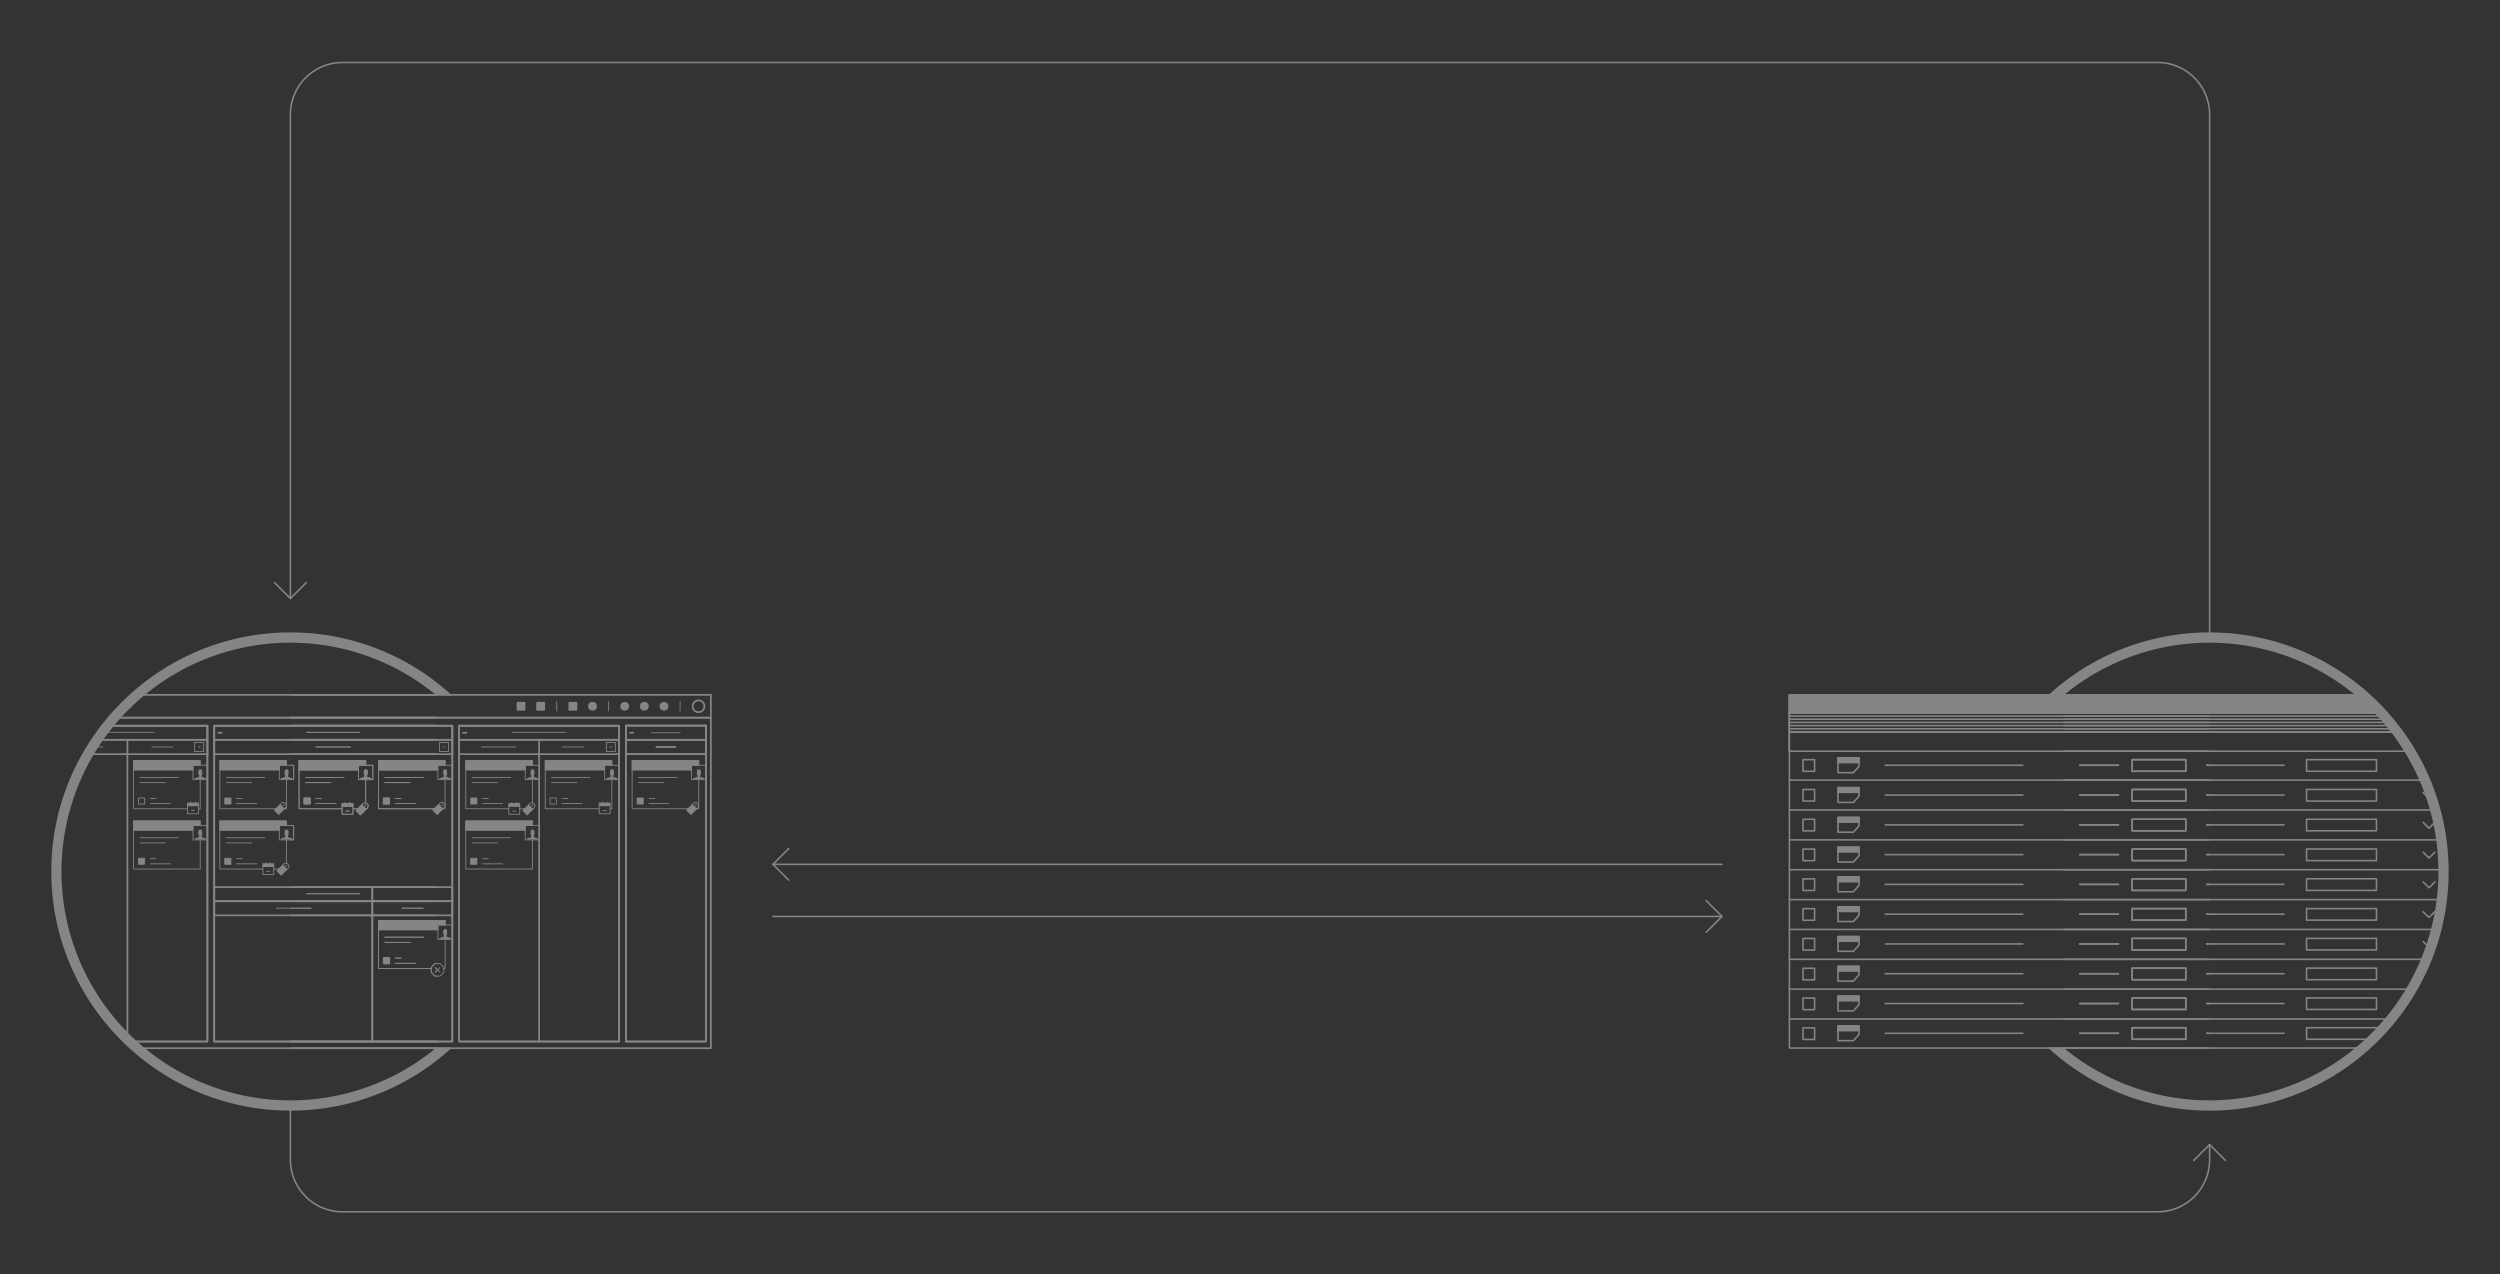 <svg id="Artwork" xmlns="http://www.w3.org/2000/svg" xmlns:xlink="http://www.w3.org/1999/xlink" viewBox="0 0 1440 734"><rect x="0" y="0" width="1440" height="734" fill="#333333" stroke="none"/><defs><style>.cls-1,.cls-11,.cls-4,.cls-6{fill:none;}.cls-2{opacity:0.4;}.cls-3{clip-path:url(#clip-path);}.cls-10,.cls-11,.cls-4,.cls-5,.cls-6,.cls-8{stroke:#fff;stroke-linecap:round;stroke-linejoin:round;}.cls-10,.cls-5,.cls-7,.cls-8{fill:#fff;}.cls-6,.cls-8{stroke-width:0.5px;}.cls-9{clip-path:url(#clip-path-2);}.cls-10,.cls-11{stroke-width:0.92px;}.cls-12{clip-path:url(#clip-path-3);}.cls-13{clip-path:url(#clip-path-4);}</style><clipPath id="clip-path"><path class="cls-1" d="M251.79,603.75a132.27,132.27,0,1,1-.38-203.81"/></clipPath><clipPath id="clip-path-2"><rect class="cls-1" x="167.27" y="383" width="261.11" height="241"/></clipPath><clipPath id="clip-path-3"><path class="cls-1" d="M1188.21,603.75a132.27,132.27,0,1,0,.38-203.81"/></clipPath><clipPath id="clip-path-4"><rect class="cls-1" x="1011.62" y="383" width="261.11" height="241" transform="translate(2284.34 1007) rotate(-180)"/></clipPath></defs><title>LKArtboard 6.1</title><g class="cls-2"><g class="cls-3"><rect class="cls-4" x="12.45" y="413.37" width="397" height="190.38"/><rect class="cls-4" x="12.45" y="400.26" width="397" height="13.11"/><rect class="cls-5" x="309.39" y="404.77" width="4.07" height="4.07"/><circle class="cls-5" cx="341.29" cy="406.81" r="2.04"/><circle class="cls-4" cx="402.35" cy="406.81" r="3.4"/><circle class="cls-5" cx="382.45" cy="406.81" r="2.04"/><circle class="cls-5" cx="371.14" cy="406.81" r="2.04"/><circle class="cls-5" cx="359.83" cy="406.81" r="2.04"/><line class="cls-6" x1="391.72" y1="404.1" x2="391.72" y2="409.53"/><rect class="cls-5" x="327.94" y="404.77" width="4.07" height="4.07"/><line class="cls-6" x1="350.56" y1="404.1" x2="350.56" y2="409.53"/><rect class="cls-5" x="298.08" y="404.77" width="4.07" height="4.07"/><line class="cls-6" x1="320.7" y1="404.1" x2="320.7" y2="409.53"/><polygon class="cls-7" points="19.98 409.94 19.97 409.35 19.97 409.35 19.98 406.79 19.98 404.29 19.98 403.7 18.17 404.74 18.17 408.9 19.98 409.94 19.98 409.93 19.98 409.94"/><polygon class="cls-7" points="25.37 408.9 25.37 406.82 24.87 407.11 22.68 408.38 20.48 409.64 19.98 409.93 19.98 409.94 21.77 410.98 25.37 408.9"/><polygon class="cls-7" points="20.48 403.99 22.68 405.26 24.87 406.53 25.37 406.81 25.37 404.74 21.77 402.67 19.98 403.7 20.48 403.99"/><line class="cls-4" x1="29.03" y1="406.82" x2="51.72" y2="406.82"/><rect class="cls-4" x="15.25" y="418.08" width="8.14" height="181.84"/><line class="cls-4" x1="18.2" y1="422.06" x2="20.44" y2="422.06"/><line class="cls-4" x1="19.32" y1="423.18" x2="19.32" y2="420.93"/><rect class="cls-4" x="123.39" y="418.08" width="137.14" height="181.84"/><rect class="cls-4" x="123.39" y="510.98" width="137.14" height="8.14"/><line class="cls-6" x1="176.64" y1="514.81" x2="207.27" y2="514.81"/><rect class="cls-4" x="123.39" y="426.12" width="137.14" height="8.27"/><rect class="cls-4" x="123.39" y="518.95" width="137.14" height="8.27"/><line class="cls-6" x1="181.97" y1="430.26" x2="201.94" y2="430.26"/><rect class="cls-6" x="253.17" y="427.64" width="5.23" height="5.23"/><line class="cls-6" x1="255.23" y1="430.26" x2="256.33" y2="430.26"/><rect class="cls-4" x="123.39" y="418.08" width="137.14" height="181.84"/><rect class="cls-4" x="264.46" y="418.08" width="92.13" height="181.84"/><rect class="cls-4" x="264.46" y="426.12" width="92.13" height="8.27"/><line class="cls-6" x1="277.26" y1="430.26" x2="297.23" y2="430.26"/><line class="cls-6" x1="159.18" y1="523.09" x2="179.15" y2="523.09"/><line class="cls-6" x1="335.99" y1="430.26" x2="323.82" y2="430.26"/><line class="cls-6" x1="243.77" y1="523.09" x2="231.6" y2="523.09"/><rect class="cls-6" x="349.23" y="427.64" width="5.23" height="5.23"/><line class="cls-6" x1="351.3" y1="430.26" x2="352.4" y2="430.26"/><rect class="cls-4" x="264.46" y="418.08" width="92.13" height="181.84"/><rect class="cls-4" x="27.32" y="418.08" width="92.13" height="181.84"/><rect class="cls-4" x="27.32" y="426.12" width="92.13" height="8.27"/><line class="cls-4" x1="73.39" y1="426.12" x2="73.39" y2="599.92"/><line class="cls-4" x1="310.52" y1="426.19" x2="310.52" y2="599.92"/><line class="cls-6" x1="39.4" y1="430.26" x2="59.37" y2="430.26"/><line class="cls-6" x1="99.58" y1="430.26" x2="87.41" y2="430.26"/><rect class="cls-6" x="112.1" y="427.64" width="5.23" height="5.23"/><line class="cls-6" x1="114.17" y1="430.26" x2="115.26" y2="430.26"/><rect class="cls-4" x="27.32" y="418.08" width="92.13" height="181.84"/><line class="cls-4" x1="214.46" y1="511.59" x2="214.46" y2="599.92"/><rect class="cls-4" x="360.52" y="426.12" width="46.13" height="8.27"/><line class="cls-4" x1="378.05" y1="430.26" x2="389.04" y2="430.26"/><rect class="cls-4" x="360.52" y="417.99" width="46.13" height="181.93"/><rect class="cls-4" x="360.52" y="426.12" width="46.13" height="8.27"/><rect class="cls-4" x="360.52" y="417.92" width="46.13" height="8.27"/><line class="cls-6" x1="378.05" y1="430.26" x2="389.04" y2="430.26"/><line class="cls-6" x1="375.3" y1="422.06" x2="391.78" y2="422.06"/><rect class="cls-4" x="360.52" y="417.99" width="46.13" height="181.93"/><rect class="cls-4" x="27.32" y="417.99" width="92.13" height="8.14"/><rect class="cls-4" x="123.39" y="417.99" width="137.14" height="8.14"/><line class="cls-6" x1="176.64" y1="421.81" x2="207.27" y2="421.81"/><rect class="cls-4" x="264.46" y="417.99" width="92.13" height="8.14"/><polyline class="cls-6" points="165.02 449.07 165.02 465.84 163.74 465.84"/><polyline class="cls-6" points="158.85 465.84 126.65 465.84 126.65 438.17 165.02 438.17 165.02 440.77"/><polygon class="cls-8" points="160.88 440.77 160.88 443.55 126.65 443.55 126.65 438.17 165.02 438.17 165.02 440.77 160.88 440.77"/><line class="cls-6" x1="136.33" y1="459.88" x2="139.63" y2="459.88"/><line class="cls-6" x1="136.33" y1="462.85" x2="147.89" y2="462.85"/><line class="cls-6" x1="130.33" y1="447.82" x2="152.51" y2="447.82"/><line class="cls-6" x1="130.33" y1="450.79" x2="144.92" y2="450.79"/><rect class="cls-7" x="129.47" y="459.63" width="3.58" height="3.47" rx="0.25" ry="0.25"/><path class="cls-7" d="M132.8,459.88v3h-3.08v-3h3.08m0-.5h-3.08a.5.5,0,0,0-.5.5v3a.5.5,0,0,0,.5.5h3.08a.5.5,0,0,0,.5-.5v-3a.5.5,0,0,0-.5-.5Z"/><rect class="cls-6" x="160.88" y="440.77" width="8.29" height="8.29"/><path class="cls-8" d="M162,448.56c.51-.3,2.53-.76,2.57-1v-1a2.08,2.08,0,0,1-.3-.78.59.59,0,0,1-.06-.67v-.64c0-.66.28-1.11.86-1.11s.86.45.86,1.11v.64a.59.59,0,0,1-.06.67,2.09,2.09,0,0,1-.3.78v1c0,.21,2,.66,2.51.95Z"/><polygon class="cls-6" points="161.26 463.44 162.14 462.56 163.62 462.08 165.1 463.56 164.62 465.04 163.74 465.92 161.26 463.44"/><rect class="cls-8" x="158.62" y="464.53" width="4.55" height="3.51" transform="translate(-282.59 250.34) rotate(-45)"/><circle class="cls-6" cx="163.42" cy="463.76" r="0.21" transform="translate(-280.07 251.39) rotate(-45)"/><line class="cls-6" x1="206.18" y1="465.84" x2="203.32" y2="465.84"/><line class="cls-6" x1="210.63" y1="449.07" x2="210.63" y2="462.31"/><polyline class="cls-6" points="197.03 465.84 172.26 465.84 172.26 438.17 210.63 438.17 210.63 440.76"/><polygon class="cls-8" points="206.48 440.77 206.48 443.55 172.26 443.55 172.26 438.17 210.63 438.17 210.63 440.77 206.48 440.77"/><line class="cls-6" x1="181.94" y1="459.88" x2="185.24" y2="459.88"/><line class="cls-6" x1="181.94" y1="462.85" x2="193.49" y2="462.85"/><line class="cls-6" x1="175.93" y1="447.82" x2="198.12" y2="447.82"/><line class="cls-6" x1="175.93" y1="450.79" x2="190.52" y2="450.79"/><rect class="cls-7" x="175.08" y="459.63" width="3.58" height="3.47" rx="0.25" ry="0.25"/><path class="cls-7" d="M178.41,459.88v3h-3.08v-3h3.08m0-.5h-3.08a.5.5,0,0,0-.5.5v3a.5.5,0,0,0,.5.5h3.08a.5.5,0,0,0,.5-.5v-3a.5.5,0,0,0-.5-.5Z"/><rect class="cls-6" x="206.48" y="440.77" width="8.29" height="8.29"/><path class="cls-8" d="M207.63,448.56c.51-.3,2.53-.76,2.57-1v-1a2.08,2.08,0,0,1-.3-.78.59.59,0,0,1-.06-.67v-.64c0-.66.28-1.11.86-1.11s.86.45.86,1.11v.64a.59.59,0,0,1-.06.67,2.09,2.09,0,0,1-.3.78v1c0,.21,2,.66,2.51.95Z"/><rect class="cls-6" x="197.03" y="464.33" width="6.29" height="4.68"/><line class="cls-6" x1="199.31" y1="467.17" x2="201.04" y2="467.17"/><rect class="cls-8" x="197.03" y="462.8" width="6.29" height="1.54"/><line class="cls-6" x1="198.85" y1="462.22" x2="198.85" y2="463.38"/><line class="cls-6" x1="201.5" y1="462.22" x2="201.5" y2="463.38"/><polygon class="cls-6" points="208.35 463.68 209.22 462.8 210.71 462.32 212.19 463.8 211.71 465.28 210.83 466.16 208.35 463.68"/><rect class="cls-8" x="205.71" y="464.77" width="4.55" height="3.51" transform="translate(-268.96 283.71) rotate(-45)"/><circle class="cls-6" cx="210.5" cy="464" r="0.21" transform="translate(-266.44 284.75) rotate(-45)"/><polyline class="cls-6" points="108.02 465.84 76.94 465.84 76.94 438.17 115.31 438.17 115.31 440.76"/><polyline class="cls-6" points="115.31 449.07 115.31 465.84 114.31 465.84"/><polygon class="cls-8" points="111.16 440.77 111.16 443.55 76.94 443.55 76.94 438.17 115.31 438.17 115.31 440.77 111.16 440.77"/><line class="cls-6" x1="86.62" y1="459.88" x2="89.92" y2="459.88"/><line class="cls-6" x1="86.62" y1="462.85" x2="98.18" y2="462.85"/><line class="cls-6" x1="80.62" y1="447.82" x2="102.8" y2="447.82"/><line class="cls-6" x1="80.62" y1="450.79" x2="95.2" y2="450.79"/><path class="cls-7" d="M83.09,459.88v3H80v-3h3.08m0-.5H80a.5.5,0,0,0-.5.5v3a.5.5,0,0,0,.5.5h3.08a.5.5,0,0,0,.5-.5v-3a.5.5,0,0,0-.5-.5Z"/><rect class="cls-6" x="111.16" y="440.77" width="8.29" height="8.29"/><path class="cls-8" d="M112.31,448.56c.51-.3,2.53-.76,2.57-1v-1a2.08,2.08,0,0,1-.3-.78.59.59,0,0,1-.06-.67v-.64c0-.66.28-1.11.86-1.11s.86.45.86,1.11v.64a.59.59,0,0,1-.06.67,2.09,2.09,0,0,1-.3.78v1c0,.21,2,.66,2.51.95Z"/><rect class="cls-6" x="108.02" y="464.06" width="6.29" height="4.68"/><line class="cls-6" x1="110.3" y1="466.89" x2="112.03" y2="466.89"/><rect class="cls-8" x="108.02" y="462.53" width="6.29" height="1.54"/><line class="cls-6" x1="109.84" y1="461.94" x2="109.84" y2="463.11"/><line class="cls-6" x1="112.49" y1="461.94" x2="112.49" y2="463.11"/><polyline class="cls-6" points="115.31 483.79 115.31 500.56 76.94 500.56 76.94 472.89 115.31 472.89 115.31 475.5"/><polygon class="cls-8" points="111.16 475.49 111.16 478.27 76.94 478.27 76.94 472.89 115.31 472.89 115.31 475.49 111.16 475.49"/><line class="cls-6" x1="86.62" y1="494.6" x2="89.92" y2="494.6"/><line class="cls-6" x1="86.62" y1="497.57" x2="98.18" y2="497.57"/><line class="cls-6" x1="80.62" y1="482.54" x2="102.8" y2="482.54"/><line class="cls-6" x1="80.62" y1="485.51" x2="95.2" y2="485.51"/><rect class="cls-7" x="79.76" y="494.35" width="3.58" height="3.47" rx="0.25" ry="0.25"/><path class="cls-7" d="M83.09,494.6v3H80v-3h3.08m0-.5H80a.5.5,0,0,0-.5.5v3a.5.5,0,0,0,.5.5h3.08a.5.5,0,0,0,.5-.5v-3a.5.5,0,0,0-.5-.5Z"/><rect class="cls-6" x="111.16" y="475.49" width="8.29" height="8.29"/><path class="cls-8" d="M112.31,483.28c.51-.3,2.53-.76,2.57-1v-1a2.08,2.08,0,0,1-.3-.78.59.59,0,0,1-.06-.67v-.64c0-.66.28-1.11.86-1.11s.86.45.86,1.11v.64a.59.59,0,0,1-.06.67,2.09,2.09,0,0,1-.3.78v1c0,.21,2,.66,2.51.95Z"/><line class="cls-4" x1="29.66" y1="422.06" x2="31.53" y2="422.06"/><line class="cls-4" x1="125.73" y1="422.06" x2="127.6" y2="422.06"/><line class="cls-4" x1="266.8" y1="422.06" x2="268.66" y2="422.06"/><line class="cls-4" x1="362.86" y1="422.06" x2="364.73" y2="422.06"/><line class="cls-6" x1="295.2" y1="421.81" x2="325.84" y2="421.81"/><line class="cls-6" x1="58.07" y1="421.81" x2="88.71" y2="421.81"/><polyline class="cls-6" points="248.42 557.85 218.01 557.85 218.01 530.17 256.38 530.17 256.38 532.79"/><polyline class="cls-6" points="256.38 541.06 256.38 557.85 255.6 557.85"/><polygon class="cls-8" points="252.23 532.78 252.23 535.56 218.01 535.56 218.01 530.17 256.38 530.17 256.38 532.79 252.23 532.78"/><line class="cls-6" x1="227.69" y1="551.88" x2="230.99" y2="551.88"/><line class="cls-6" x1="227.69" y1="554.85" x2="239.24" y2="554.85"/><line class="cls-6" x1="221.68" y1="539.82" x2="243.87" y2="539.82"/><line class="cls-6" x1="221.68" y1="542.8" x2="236.27" y2="542.8"/><rect class="cls-7" x="220.83" y="551.63" width="3.58" height="3.47" rx="0.25" ry="0.25"/><path class="cls-7" d="M224.16,551.88v3h-3.08v-3h3.08m0-.5h-3.08a.5.5,0,0,0-.5.5v3a.5.5,0,0,0,.5.5h3.08a.5.5,0,0,0,.5-.5v-3a.5.5,0,0,0-.5-.5Z"/><polyline class="cls-6" points="255.6 557.85 255.6 557.14 253.5 555.04 250.52 555.04 248.42 557.14 248.42 560.12 250.52 562.22 253.5 562.22 255.6 560.12 255.6 557.85"/><rect class="cls-6" x="252.23" y="532.78" width="8.29" height="8.29"/><path class="cls-8" d="M253.38,540.57c.51-.3,2.53-.76,2.57-1v-1a2.08,2.08,0,0,1-.3-.78.59.59,0,0,1-.06-.67v-.64c0-.66.28-1.11.86-1.11s.86.45.86,1.11v.64a.59.59,0,0,1-.06.67,2.09,2.09,0,0,1-.3.78v1c0,.21,2,.66,2.51.95Z"/><line class="cls-6" x1="250.7" y1="557.32" x2="253.32" y2="559.93"/><line class="cls-6" x1="250.7" y1="559.93" x2="253.32" y2="557.32"/><polyline class="cls-6" points="306.67 483.79 306.67 500.56 268.3 500.56 268.3 472.89 306.67 472.89 306.67 475.5"/><polygon class="cls-8" points="302.52 475.49 302.52 478.27 268.3 478.27 268.3 472.89 306.67 472.89 306.67 475.49 302.52 475.49"/><line class="cls-6" x1="277.98" y1="494.6" x2="281.28" y2="494.6"/><line class="cls-6" x1="277.98" y1="497.57" x2="289.53" y2="497.57"/><line class="cls-6" x1="271.97" y1="482.54" x2="294.16" y2="482.54"/><line class="cls-6" x1="271.97" y1="485.51" x2="286.56" y2="485.51"/><rect class="cls-7" x="271.12" y="494.35" width="3.58" height="3.47" rx="0.25" ry="0.25"/><path class="cls-7" d="M274.45,494.6v3h-3.08v-3h3.08m0-.5h-3.08a.5.5,0,0,0-.5.5v3a.5.5,0,0,0,.5.5h3.08a.5.5,0,0,0,.5-.5v-3a.5.5,0,0,0-.5-.5Z"/><rect class="cls-6" x="302.52" y="475.49" width="8.29" height="8.29"/><path class="cls-8" d="M303.67,483.28c.51-.3,2.53-.76,2.57-1v-1a2.08,2.08,0,0,1-.3-.78.59.59,0,0,1-.06-.67v-.64c0-.66.28-1.11.86-1.11s.86.45.86,1.11v.64a.59.59,0,0,1-.06.67,2.09,2.09,0,0,1-.3.78v1c0,.21,2,.66,2.51.95Z"/><polyline class="cls-6" points="345.13 465.84 314.05 465.84 314.05 438.17 352.42 438.17 352.42 440.76"/><polyline class="cls-6" points="352.42 449.07 352.42 465.84 351.42 465.84"/><polygon class="cls-8" points="348.27 440.77 348.27 443.55 314.05 443.55 314.05 438.17 352.42 438.17 352.42 440.77 348.27 440.77"/><line class="cls-6" x1="323.73" y1="459.88" x2="327.03" y2="459.88"/><line class="cls-6" x1="323.73" y1="462.85" x2="335.28" y2="462.85"/><line class="cls-6" x1="317.73" y1="447.82" x2="339.91" y2="447.82"/><line class="cls-6" x1="317.73" y1="450.79" x2="332.31" y2="450.79"/><path class="cls-7" d="M320.2,459.88v3h-3.08v-3h3.08m0-.5h-3.08a.5.5,0,0,0-.5.5v3a.5.5,0,0,0,.5.5h3.08a.5.5,0,0,0,.5-.5v-3a.5.5,0,0,0-.5-.5Z"/><rect class="cls-6" x="348.27" y="440.77" width="8.29" height="8.29"/><path class="cls-8" d="M349.42,448.56c.51-.3,2.53-.76,2.57-1v-1a2.08,2.08,0,0,1-.3-.78.59.59,0,0,1-.06-.67v-.64c0-.66.28-1.11.86-1.11s.86.45.86,1.11v.64a.59.59,0,0,1-.06.67,2.09,2.09,0,0,1-.3.78v1c0,.21,2,.66,2.51.95Z"/><rect class="cls-6" x="345.13" y="464.06" width="6.29" height="4.68"/><line class="cls-6" x1="347.41" y1="466.89" x2="349.14" y2="466.89"/><rect class="cls-8" x="345.13" y="462.53" width="6.29" height="1.54"/><line class="cls-6" x1="346.94" y1="461.94" x2="346.94" y2="463.11"/><line class="cls-6" x1="349.6" y1="461.94" x2="349.6" y2="463.11"/><polyline class="cls-6" points="256.35 449.07 256.35 465.84 255.07 465.84"/><polyline class="cls-6" points="250.19 465.84 217.99 465.84 217.99 438.17 256.35 438.17 256.35 440.77"/><polygon class="cls-8" points="252.21 440.77 252.21 443.55 217.99 443.55 217.99 438.17 256.36 438.17 256.36 440.77 252.21 440.77"/><line class="cls-6" x1="227.67" y1="459.88" x2="230.96" y2="459.88"/><line class="cls-6" x1="227.67" y1="462.85" x2="239.22" y2="462.85"/><line class="cls-6" x1="221.66" y1="447.82" x2="243.84" y2="447.82"/><line class="cls-6" x1="221.66" y1="450.79" x2="236.25" y2="450.79"/><rect class="cls-7" x="220.8" y="459.63" width="3.58" height="3.47" rx="0.25" ry="0.25"/><path class="cls-7" d="M224.13,459.88v3h-3.08v-3h3.08m0-.5h-3.08a.5.5,0,0,0-.5.5v3a.5.5,0,0,0,.5.5h3.08a.5.5,0,0,0,.5-.5v-3a.5.5,0,0,0-.5-.5Z"/><rect class="cls-6" x="252.21" y="440.77" width="8.29" height="8.29"/><path class="cls-8" d="M253.36,448.56c.51-.3,2.53-.76,2.57-1v-1a2.08,2.08,0,0,1-.3-.78.59.59,0,0,1-.06-.67v-.64c0-.66.28-1.11.86-1.11s.86.45.86,1.11v.64a.59.59,0,0,1-.06.67,2.09,2.09,0,0,1-.3.78v1c0,.21,2,.66,2.51.95Z"/><polygon class="cls-6" points="252.59 463.44 253.47 462.56 254.95 462.08 256.43 463.56 255.95 465.04 255.07 465.92 252.59 463.44"/><rect class="cls-8" x="249.95" y="464.53" width="4.55" height="3.51" transform="translate(-255.84 314.92) rotate(-45)"/><circle class="cls-6" cx="254.75" cy="463.76" r="0.21" transform="translate(-253.32 315.97) rotate(-45)"/><polyline class="cls-6" points="402.48 449.07 402.48 465.84 401.2 465.84"/><polyline class="cls-6" points="396.31 465.84 364.11 465.84 364.11 438.17 402.48 438.17 402.48 440.77"/><polygon class="cls-8" points="398.33 440.77 398.33 443.55 364.11 443.55 364.11 438.17 402.48 438.17 402.48 440.77 398.33 440.77"/><line class="cls-6" x1="373.79" y1="459.88" x2="377.09" y2="459.88"/><line class="cls-6" x1="373.79" y1="462.85" x2="385.34" y2="462.85"/><line class="cls-6" x1="367.78" y1="447.82" x2="389.97" y2="447.82"/><line class="cls-6" x1="367.78" y1="450.79" x2="382.37" y2="450.79"/><rect class="cls-7" x="366.93" y="459.63" width="3.58" height="3.47" rx="0.25" ry="0.25"/><path class="cls-7" d="M370.26,459.88v3h-3.08v-3h3.08m0-.5h-3.08a.5.5,0,0,0-.5.5v3a.5.5,0,0,0,.5.5h3.08a.5.5,0,0,0,.5-.5v-3a.5.5,0,0,0-.5-.5Z"/><rect class="cls-6" x="398.33" y="440.77" width="8.29" height="8.29"/><path class="cls-8" d="M399.48,448.56c.51-.3,2.53-.76,2.57-1v-1a2.08,2.08,0,0,1-.3-.78.59.59,0,0,1-.06-.67v-.64c0-.66.28-1.11.86-1.11s.86.45.86,1.11v.64a.59.59,0,0,1-.06.67,2.09,2.09,0,0,1-.3.78v1c0,.21,2,.66,2.51.95Z"/><polygon class="cls-6" points="398.72 463.44 399.59 462.56 401.08 462.08 402.56 463.56 402.07 465.04 401.2 465.92 398.72 463.44"/><rect class="cls-8" x="396.08" y="464.53" width="4.55" height="3.51" transform="translate(-213.04 418.25) rotate(-45)"/><circle class="cls-6" cx="400.87" cy="463.76" r="0.21" transform="translate(-210.52 419.29) rotate(-45)"/><line class="cls-6" x1="160.55" y1="500.56" x2="157.69" y2="500.56"/><line class="cls-6" x1="165" y1="483.79" x2="165" y2="497.03"/><polyline class="cls-6" points="151.4 500.56 126.63 500.56 126.63 472.89 165 472.89 165 475.49"/><polygon class="cls-8" points="160.85 475.49 160.85 478.27 126.63 478.27 126.63 472.89 165 472.89 165 475.49 160.85 475.49"/><line class="cls-6" x1="136.31" y1="494.6" x2="139.61" y2="494.6"/><line class="cls-6" x1="136.31" y1="497.57" x2="147.86" y2="497.57"/><line class="cls-6" x1="130.3" y1="482.54" x2="152.49" y2="482.54"/><line class="cls-6" x1="130.3" y1="485.51" x2="144.89" y2="485.51"/><rect class="cls-7" x="129.45" y="494.35" width="3.58" height="3.47" rx="0.25" ry="0.25"/><path class="cls-7" d="M132.78,494.6v3H129.7v-3h3.08m0-.5H129.7a.5.5,0,0,0-.5.5v3a.5.5,0,0,0,.5.5h3.08a.5.5,0,0,0,.5-.5v-3a.5.5,0,0,0-.5-.5Z"/><rect class="cls-6" x="160.85" y="475.49" width="8.29" height="8.29"/><path class="cls-8" d="M162,483.28c.51-.3,2.53-.76,2.57-1v-1a2.08,2.08,0,0,1-.3-.78.59.59,0,0,1-.06-.67v-.64c0-.66.28-1.11.86-1.11s.86.45.86,1.11v.64a.59.59,0,0,1-.06.67,2.09,2.09,0,0,1-.3.78v1c0,.21,2,.66,2.51.95Z"/><rect class="cls-6" x="151.4" y="499.06" width="6.29" height="4.68"/><line class="cls-6" x1="153.68" y1="501.89" x2="155.41" y2="501.89"/><rect class="cls-8" x="151.4" y="497.52" width="6.29" height="1.54"/><line class="cls-6" x1="153.22" y1="496.94" x2="153.22" y2="498.1"/><line class="cls-6" x1="155.88" y1="496.94" x2="155.88" y2="498.1"/><polygon class="cls-6" points="162.72 498.39 163.6 497.52 165.08 497.04 166.56 498.52 166.08 500 165.2 500.88 162.72 498.39"/><rect class="cls-8" x="160.08" y="499.49" width="4.55" height="3.51" transform="translate(-306.88 261.61) rotate(-45)"/><circle class="cls-6" cx="164.88" cy="498.72" r="0.21" transform="translate(-304.36 262.66) rotate(-45)"/><line class="cls-6" x1="302.22" y1="465.84" x2="299.36" y2="465.84"/><line class="cls-6" x1="306.67" y1="449.07" x2="306.67" y2="462.31"/><polyline class="cls-6" points="293.07 465.84 268.3 465.84 268.3 438.17 306.67 438.17 306.67 440.76"/><polygon class="cls-8" points="302.52 440.77 302.52 443.55 268.3 443.55 268.3 438.17 306.67 438.17 306.67 440.77 302.52 440.77"/><line class="cls-6" x1="277.98" y1="459.88" x2="281.28" y2="459.88"/><line class="cls-6" x1="277.98" y1="462.85" x2="289.53" y2="462.85"/><line class="cls-6" x1="271.97" y1="447.82" x2="294.16" y2="447.82"/><line class="cls-6" x1="271.97" y1="450.79" x2="286.56" y2="450.79"/><rect class="cls-7" x="271.12" y="459.63" width="3.58" height="3.47" rx="0.25" ry="0.25"/><path class="cls-7" d="M274.45,459.88v3h-3.08v-3h3.08m0-.5h-3.08a.5.5,0,0,0-.5.5v3a.5.5,0,0,0,.5.5h3.08a.5.5,0,0,0,.5-.5v-3a.5.5,0,0,0-.5-.5Z"/><rect class="cls-6" x="302.52" y="440.77" width="8.29" height="8.29"/><path class="cls-8" d="M303.67,448.56c.51-.3,2.53-.76,2.57-1v-1a2.08,2.08,0,0,1-.3-.78.59.59,0,0,1-.06-.67v-.64c0-.66.28-1.11.86-1.11s.86.45.86,1.11v.64a.59.59,0,0,1-.06.67,2.09,2.09,0,0,1-.3.78v1c0,.21,2,.66,2.51.95Z"/><rect class="cls-6" x="293.07" y="464.33" width="6.29" height="4.68"/><line class="cls-6" x1="295.35" y1="467.17" x2="297.08" y2="467.17"/><rect class="cls-8" x="293.07" y="462.8" width="6.29" height="1.54"/><line class="cls-6" x1="294.89" y1="462.22" x2="294.89" y2="463.38"/><line class="cls-6" x1="297.55" y1="462.22" x2="297.55" y2="463.38"/><polygon class="cls-6" points="304.39 463.68 305.27 462.8 306.75 462.32 308.23 463.8 307.75 465.28 306.87 466.16 304.39 463.68"/><rect class="cls-8" x="301.75" y="464.77" width="4.55" height="3.51" transform="translate(-240.84 351.62) rotate(-45)"/><circle class="cls-6" cx="306.55" cy="464" r="0.21" transform="translate(-238.31 352.66) rotate(-45)"/></g><g class="cls-9"><rect class="cls-4" x="12.45" y="413.37" width="397" height="190.38"/><rect class="cls-4" x="12.45" y="400.26" width="397" height="13.11"/><rect class="cls-5" x="309.39" y="404.77" width="4.07" height="4.07"/><circle class="cls-5" cx="341.29" cy="406.81" r="2.04"/><circle class="cls-4" cx="402.35" cy="406.81" r="3.4"/><circle class="cls-5" cx="382.45" cy="406.81" r="2.04"/><circle class="cls-5" cx="371.14" cy="406.81" r="2.04"/><circle class="cls-5" cx="359.83" cy="406.81" r="2.04"/><line class="cls-6" x1="391.72" y1="404.1" x2="391.72" y2="409.53"/><rect class="cls-5" x="327.94" y="404.77" width="4.07" height="4.07"/><line class="cls-6" x1="350.56" y1="404.1" x2="350.56" y2="409.53"/><rect class="cls-5" x="298.08" y="404.77" width="4.07" height="4.07"/><line class="cls-6" x1="320.7" y1="404.1" x2="320.7" y2="409.53"/><polygon class="cls-7" points="19.98 409.94 19.97 409.35 19.97 409.35 19.98 406.79 19.98 404.29 19.98 403.7 18.17 404.74 18.17 408.9 19.98 409.94 19.98 409.93 19.98 409.94"/><polygon class="cls-7" points="25.37 408.9 25.37 406.82 24.87 407.11 22.68 408.38 20.48 409.64 19.98 409.93 19.98 409.94 21.77 410.98 25.37 408.9"/><polygon class="cls-7" points="20.48 403.99 22.68 405.26 24.87 406.53 25.37 406.81 25.37 404.74 21.77 402.67 19.98 403.7 20.48 403.99"/><line class="cls-4" x1="29.03" y1="406.82" x2="51.72" y2="406.82"/><rect class="cls-4" x="15.25" y="418.08" width="8.14" height="181.84"/><line class="cls-4" x1="18.2" y1="422.06" x2="20.44" y2="422.06"/><line class="cls-4" x1="19.32" y1="423.18" x2="19.32" y2="420.93"/><rect class="cls-4" x="123.39" y="418.08" width="137.14" height="181.84"/><rect class="cls-4" x="123.39" y="510.98" width="137.14" height="8.14"/><line class="cls-6" x1="176.64" y1="514.81" x2="207.27" y2="514.81"/><rect class="cls-4" x="123.39" y="426.12" width="137.14" height="8.27"/><rect class="cls-4" x="123.39" y="518.95" width="137.14" height="8.27"/><line class="cls-6" x1="181.97" y1="430.26" x2="201.94" y2="430.26"/><rect class="cls-6" x="253.17" y="427.64" width="5.23" height="5.23"/><line class="cls-6" x1="255.23" y1="430.26" x2="256.33" y2="430.26"/><rect class="cls-4" x="123.39" y="418.08" width="137.14" height="181.84"/><rect class="cls-4" x="264.46" y="418.08" width="92.13" height="181.84"/><rect class="cls-4" x="264.46" y="426.12" width="92.13" height="8.27"/><line class="cls-6" x1="277.26" y1="430.26" x2="297.23" y2="430.26"/><line class="cls-6" x1="159.18" y1="523.09" x2="179.15" y2="523.09"/><line class="cls-6" x1="335.99" y1="430.26" x2="323.82" y2="430.26"/><line class="cls-6" x1="243.77" y1="523.09" x2="231.6" y2="523.09"/><rect class="cls-6" x="349.23" y="427.64" width="5.23" height="5.23"/><line class="cls-6" x1="351.3" y1="430.26" x2="352.4" y2="430.26"/><rect class="cls-4" x="264.46" y="418.08" width="92.13" height="181.84"/><rect class="cls-4" x="27.32" y="418.08" width="92.13" height="181.84"/><rect class="cls-4" x="27.32" y="426.12" width="92.13" height="8.27"/><line class="cls-4" x1="73.39" y1="426.12" x2="73.39" y2="599.92"/><line class="cls-4" x1="310.52" y1="426.19" x2="310.52" y2="599.92"/><line class="cls-6" x1="39.4" y1="430.26" x2="59.37" y2="430.26"/><line class="cls-6" x1="99.58" y1="430.26" x2="87.41" y2="430.26"/><rect class="cls-6" x="112.1" y="427.64" width="5.23" height="5.23"/><line class="cls-6" x1="114.17" y1="430.26" x2="115.26" y2="430.26"/><rect class="cls-4" x="27.32" y="418.08" width="92.13" height="181.84"/><line class="cls-4" x1="214.46" y1="511.59" x2="214.46" y2="599.92"/><rect class="cls-4" x="360.52" y="426.12" width="46.13" height="8.27"/><line class="cls-4" x1="378.05" y1="430.26" x2="389.04" y2="430.26"/><rect class="cls-4" x="360.52" y="417.99" width="46.13" height="181.93"/><rect class="cls-4" x="360.52" y="426.12" width="46.13" height="8.27"/><rect class="cls-4" x="360.52" y="417.92" width="46.13" height="8.27"/><line class="cls-6" x1="378.05" y1="430.26" x2="389.04" y2="430.26"/><line class="cls-6" x1="375.3" y1="422.06" x2="391.78" y2="422.06"/><rect class="cls-4" x="360.52" y="417.99" width="46.13" height="181.93"/><rect class="cls-4" x="27.32" y="417.99" width="92.13" height="8.14"/><rect class="cls-4" x="123.39" y="417.99" width="137.14" height="8.14"/><line class="cls-6" x1="176.64" y1="421.81" x2="207.27" y2="421.81"/><rect class="cls-4" x="264.46" y="417.99" width="92.13" height="8.14"/><polyline class="cls-6" points="165.02 449.07 165.02 465.84 163.74 465.84"/><polyline class="cls-6" points="158.85 465.84 126.65 465.84 126.65 438.17 165.02 438.17 165.02 440.77"/><polygon class="cls-8" points="160.88 440.77 160.88 443.55 126.65 443.55 126.65 438.17 165.02 438.17 165.02 440.77 160.88 440.77"/><line class="cls-6" x1="136.33" y1="459.88" x2="139.63" y2="459.88"/><line class="cls-6" x1="136.33" y1="462.85" x2="147.89" y2="462.85"/><line class="cls-6" x1="130.33" y1="447.82" x2="152.51" y2="447.82"/><line class="cls-6" x1="130.33" y1="450.79" x2="144.92" y2="450.79"/><rect class="cls-7" x="129.47" y="459.63" width="3.58" height="3.47" rx="0.25" ry="0.25"/><path class="cls-7" d="M132.8,459.88v3h-3.08v-3h3.08m0-.5h-3.08a.5.5,0,0,0-.5.5v3a.5.5,0,0,0,.5.5h3.08a.5.5,0,0,0,.5-.5v-3a.5.5,0,0,0-.5-.5Z"/><rect class="cls-6" x="160.88" y="440.77" width="8.29" height="8.29"/><path class="cls-8" d="M162,448.56c.51-.3,2.53-.76,2.57-1v-1a2.08,2.08,0,0,1-.3-.78.59.59,0,0,1-.06-.67v-.64c0-.66.28-1.11.86-1.11s.86.45.86,1.11v.64a.59.59,0,0,1-.06.67,2.09,2.09,0,0,1-.3.78v1c0,.21,2,.66,2.51.95Z"/><polygon class="cls-6" points="161.26 463.44 162.14 462.56 163.62 462.08 165.1 463.56 164.62 465.04 163.74 465.92 161.26 463.44"/><rect class="cls-8" x="158.62" y="464.53" width="4.55" height="3.51" transform="translate(-282.59 250.34) rotate(-45)"/><circle class="cls-6" cx="163.42" cy="463.76" r="0.21" transform="translate(-280.07 251.39) rotate(-45)"/><line class="cls-6" x1="206.18" y1="465.84" x2="203.32" y2="465.84"/><line class="cls-6" x1="210.63" y1="449.07" x2="210.63" y2="462.31"/><polyline class="cls-6" points="197.03 465.84 172.26 465.84 172.26 438.17 210.63 438.17 210.63 440.76"/><polygon class="cls-8" points="206.48 440.77 206.48 443.55 172.26 443.55 172.26 438.17 210.63 438.17 210.63 440.77 206.48 440.77"/><line class="cls-6" x1="181.94" y1="459.88" x2="185.24" y2="459.88"/><line class="cls-6" x1="181.94" y1="462.85" x2="193.49" y2="462.85"/><line class="cls-6" x1="175.93" y1="447.82" x2="198.12" y2="447.82"/><line class="cls-6" x1="175.93" y1="450.79" x2="190.52" y2="450.79"/><rect class="cls-7" x="175.08" y="459.63" width="3.58" height="3.47" rx="0.25" ry="0.25"/><path class="cls-7" d="M178.41,459.88v3h-3.08v-3h3.08m0-.5h-3.08a.5.5,0,0,0-.5.5v3a.5.5,0,0,0,.5.5h3.08a.5.5,0,0,0,.5-.5v-3a.5.5,0,0,0-.5-.5Z"/><rect class="cls-6" x="206.48" y="440.77" width="8.29" height="8.29"/><path class="cls-8" d="M207.63,448.56c.51-.3,2.53-.76,2.57-1v-1a2.08,2.08,0,0,1-.3-.78.59.59,0,0,1-.06-.67v-.64c0-.66.28-1.11.86-1.11s.86.45.86,1.11v.64a.59.59,0,0,1-.06.67,2.09,2.09,0,0,1-.3.78v1c0,.21,2,.66,2.51.95Z"/><rect class="cls-6" x="197.03" y="464.33" width="6.29" height="4.68"/><line class="cls-6" x1="199.31" y1="467.17" x2="201.04" y2="467.17"/><rect class="cls-8" x="197.03" y="462.8" width="6.29" height="1.54"/><line class="cls-6" x1="198.85" y1="462.22" x2="198.85" y2="463.38"/><line class="cls-6" x1="201.5" y1="462.22" x2="201.5" y2="463.38"/><polygon class="cls-6" points="208.35 463.68 209.22 462.8 210.71 462.32 212.19 463.8 211.71 465.28 210.83 466.16 208.35 463.68"/><rect class="cls-8" x="205.71" y="464.77" width="4.55" height="3.51" transform="translate(-268.96 283.71) rotate(-45)"/><circle class="cls-6" cx="210.5" cy="464" r="0.21" transform="translate(-266.44 284.75) rotate(-45)"/><polyline class="cls-6" points="108.02 465.84 76.94 465.84 76.94 438.17 115.31 438.17 115.31 440.76"/><polyline class="cls-6" points="115.31 449.07 115.31 465.84 114.31 465.84"/><polygon class="cls-8" points="111.16 440.77 111.16 443.55 76.94 443.55 76.94 438.17 115.31 438.17 115.31 440.77 111.16 440.77"/><line class="cls-6" x1="86.62" y1="459.88" x2="89.92" y2="459.88"/><line class="cls-6" x1="86.62" y1="462.85" x2="98.18" y2="462.85"/><line class="cls-6" x1="80.62" y1="447.82" x2="102.8" y2="447.82"/><line class="cls-6" x1="80.62" y1="450.79" x2="95.2" y2="450.79"/><path class="cls-7" d="M83.09,459.88v3H80v-3h3.08m0-.5H80a.5.5,0,0,0-.5.5v3a.5.5,0,0,0,.5.5h3.08a.5.5,0,0,0,.5-.5v-3a.5.5,0,0,0-.5-.5Z"/><rect class="cls-6" x="111.16" y="440.77" width="8.29" height="8.29"/><path class="cls-8" d="M112.31,448.56c.51-.3,2.53-.76,2.57-1v-1a2.08,2.08,0,0,1-.3-.78.59.59,0,0,1-.06-.67v-.64c0-.66.28-1.11.86-1.11s.86.45.86,1.11v.64a.59.59,0,0,1-.06.67,2.09,2.09,0,0,1-.3.78v1c0,.21,2,.66,2.51.95Z"/><rect class="cls-6" x="108.02" y="464.06" width="6.29" height="4.68"/><line class="cls-6" x1="110.3" y1="466.89" x2="112.03" y2="466.89"/><rect class="cls-8" x="108.02" y="462.53" width="6.29" height="1.54"/><line class="cls-6" x1="109.84" y1="461.94" x2="109.84" y2="463.11"/><line class="cls-6" x1="112.49" y1="461.94" x2="112.49" y2="463.11"/><polyline class="cls-6" points="115.31 483.79 115.31 500.56 76.94 500.56 76.94 472.89 115.31 472.89 115.31 475.5"/><polygon class="cls-8" points="111.16 475.49 111.16 478.27 76.94 478.27 76.94 472.89 115.31 472.89 115.31 475.49 111.16 475.49"/><line class="cls-6" x1="86.62" y1="494.6" x2="89.92" y2="494.6"/><line class="cls-6" x1="86.62" y1="497.57" x2="98.18" y2="497.57"/><line class="cls-6" x1="80.62" y1="482.54" x2="102.8" y2="482.54"/><line class="cls-6" x1="80.62" y1="485.51" x2="95.2" y2="485.51"/><rect class="cls-7" x="79.76" y="494.35" width="3.58" height="3.47" rx="0.25" ry="0.25"/><path class="cls-7" d="M83.09,494.6v3H80v-3h3.08m0-.5H80a.5.5,0,0,0-.5.5v3a.5.5,0,0,0,.5.5h3.08a.5.5,0,0,0,.5-.5v-3a.5.5,0,0,0-.5-.5Z"/><rect class="cls-6" x="111.16" y="475.49" width="8.29" height="8.29"/><path class="cls-8" d="M112.31,483.28c.51-.3,2.53-.76,2.57-1v-1a2.08,2.08,0,0,1-.3-.78.59.59,0,0,1-.06-.67v-.64c0-.66.28-1.11.86-1.11s.86.45.86,1.11v.64a.59.59,0,0,1-.06.67,2.09,2.09,0,0,1-.3.78v1c0,.21,2,.66,2.51.95Z"/><line class="cls-4" x1="29.66" y1="422.06" x2="31.53" y2="422.06"/><line class="cls-4" x1="125.73" y1="422.06" x2="127.6" y2="422.06"/><line class="cls-4" x1="266.8" y1="422.06" x2="268.66" y2="422.06"/><line class="cls-4" x1="362.86" y1="422.06" x2="364.73" y2="422.06"/><line class="cls-6" x1="295.2" y1="421.81" x2="325.84" y2="421.81"/><line class="cls-6" x1="58.07" y1="421.81" x2="88.71" y2="421.81"/><polyline class="cls-6" points="248.42 557.85 218.01 557.85 218.01 530.17 256.38 530.17 256.38 532.79"/><polyline class="cls-6" points="256.38 541.06 256.38 557.85 255.6 557.85"/><polygon class="cls-8" points="252.23 532.78 252.23 535.56 218.01 535.56 218.01 530.17 256.38 530.17 256.38 532.79 252.23 532.78"/><line class="cls-6" x1="227.69" y1="551.88" x2="230.99" y2="551.88"/><line class="cls-6" x1="227.69" y1="554.85" x2="239.24" y2="554.85"/><line class="cls-6" x1="221.68" y1="539.82" x2="243.87" y2="539.82"/><line class="cls-6" x1="221.68" y1="542.8" x2="236.27" y2="542.8"/><rect class="cls-7" x="220.83" y="551.63" width="3.58" height="3.47" rx="0.25" ry="0.25"/><path class="cls-7" d="M224.16,551.88v3h-3.08v-3h3.08m0-.5h-3.08a.5.5,0,0,0-.5.5v3a.5.5,0,0,0,.5.5h3.08a.5.5,0,0,0,.5-.5v-3a.5.5,0,0,0-.5-.5Z"/><polyline class="cls-6" points="255.6 557.85 255.6 557.14 253.5 555.04 250.52 555.04 248.42 557.14 248.42 560.12 250.52 562.22 253.5 562.22 255.6 560.12 255.6 557.85"/><rect class="cls-6" x="252.23" y="532.78" width="8.29" height="8.29"/><path class="cls-8" d="M253.38,540.57c.51-.3,2.53-.76,2.57-1v-1a2.08,2.08,0,0,1-.3-.78.59.59,0,0,1-.06-.67v-.64c0-.66.28-1.11.86-1.11s.86.45.86,1.11v.64a.59.59,0,0,1-.06.67,2.09,2.09,0,0,1-.3.78v1c0,.21,2,.66,2.51.95Z"/><line class="cls-6" x1="250.7" y1="557.32" x2="253.32" y2="559.93"/><line class="cls-6" x1="250.7" y1="559.93" x2="253.32" y2="557.32"/><polyline class="cls-6" points="306.67 483.79 306.67 500.56 268.3 500.56 268.3 472.89 306.67 472.89 306.67 475.5"/><polygon class="cls-8" points="302.52 475.49 302.52 478.27 268.3 478.27 268.3 472.89 306.67 472.89 306.67 475.49 302.52 475.49"/><line class="cls-6" x1="277.98" y1="494.6" x2="281.28" y2="494.6"/><line class="cls-6" x1="277.98" y1="497.57" x2="289.53" y2="497.57"/><line class="cls-6" x1="271.97" y1="482.54" x2="294.16" y2="482.54"/><line class="cls-6" x1="271.97" y1="485.51" x2="286.56" y2="485.51"/><rect class="cls-7" x="271.12" y="494.35" width="3.58" height="3.47" rx="0.25" ry="0.25"/><path class="cls-7" d="M274.45,494.6v3h-3.08v-3h3.08m0-.5h-3.08a.5.5,0,0,0-.5.5v3a.5.5,0,0,0,.5.5h3.08a.5.5,0,0,0,.5-.5v-3a.5.5,0,0,0-.5-.5Z"/><rect class="cls-6" x="302.52" y="475.49" width="8.29" height="8.29"/><path class="cls-8" d="M303.67,483.28c.51-.3,2.53-.76,2.57-1v-1a2.08,2.08,0,0,1-.3-.78.59.59,0,0,1-.06-.67v-.64c0-.66.28-1.11.86-1.11s.86.45.86,1.11v.64a.59.59,0,0,1-.06.67,2.09,2.09,0,0,1-.3.78v1c0,.21,2,.66,2.51.95Z"/><polyline class="cls-6" points="345.13 465.84 314.05 465.84 314.05 438.17 352.42 438.17 352.42 440.76"/><polyline class="cls-6" points="352.42 449.07 352.42 465.84 351.42 465.84"/><polygon class="cls-8" points="348.27 440.77 348.27 443.55 314.05 443.55 314.05 438.17 352.42 438.17 352.42 440.77 348.27 440.77"/><line class="cls-6" x1="323.73" y1="459.88" x2="327.03" y2="459.88"/><line class="cls-6" x1="323.73" y1="462.85" x2="335.28" y2="462.85"/><line class="cls-6" x1="317.73" y1="447.82" x2="339.91" y2="447.82"/><line class="cls-6" x1="317.73" y1="450.79" x2="332.31" y2="450.79"/><path class="cls-7" d="M320.2,459.88v3h-3.08v-3h3.08m0-.5h-3.08a.5.5,0,0,0-.5.5v3a.5.5,0,0,0,.5.5h3.08a.5.5,0,0,0,.5-.5v-3a.5.5,0,0,0-.5-.5Z"/><rect class="cls-6" x="348.27" y="440.77" width="8.29" height="8.29"/><path class="cls-8" d="M349.42,448.56c.51-.3,2.53-.76,2.57-1v-1a2.08,2.08,0,0,1-.3-.78.59.59,0,0,1-.06-.67v-.64c0-.66.28-1.11.86-1.11s.86.45.86,1.11v.64a.59.59,0,0,1-.06.67,2.09,2.09,0,0,1-.3.78v1c0,.21,2,.66,2.51.95Z"/><rect class="cls-6" x="345.13" y="464.06" width="6.29" height="4.68"/><line class="cls-6" x1="347.41" y1="466.89" x2="349.14" y2="466.89"/><rect class="cls-8" x="345.13" y="462.53" width="6.29" height="1.54"/><line class="cls-6" x1="346.94" y1="461.94" x2="346.94" y2="463.11"/><line class="cls-6" x1="349.6" y1="461.94" x2="349.6" y2="463.11"/><polyline class="cls-6" points="256.35 449.07 256.35 465.84 255.07 465.84"/><polyline class="cls-6" points="250.19 465.84 217.99 465.84 217.99 438.17 256.35 438.17 256.35 440.77"/><polygon class="cls-8" points="252.21 440.77 252.21 443.55 217.99 443.55 217.99 438.17 256.36 438.17 256.36 440.77 252.21 440.77"/><line class="cls-6" x1="227.67" y1="459.88" x2="230.96" y2="459.88"/><line class="cls-6" x1="227.67" y1="462.85" x2="239.22" y2="462.85"/><line class="cls-6" x1="221.66" y1="447.82" x2="243.84" y2="447.82"/><line class="cls-6" x1="221.66" y1="450.79" x2="236.25" y2="450.79"/><rect class="cls-7" x="220.8" y="459.63" width="3.58" height="3.47" rx="0.25" ry="0.25"/><path class="cls-7" d="M224.13,459.88v3h-3.08v-3h3.08m0-.5h-3.08a.5.5,0,0,0-.5.5v3a.5.5,0,0,0,.5.5h3.08a.5.5,0,0,0,.5-.5v-3a.5.5,0,0,0-.5-.5Z"/><rect class="cls-6" x="252.21" y="440.77" width="8.29" height="8.29"/><path class="cls-8" d="M253.36,448.56c.51-.3,2.53-.76,2.57-1v-1a2.08,2.08,0,0,1-.3-.78.59.59,0,0,1-.06-.67v-.64c0-.66.28-1.11.86-1.11s.86.45.86,1.11v.64a.59.59,0,0,1-.06.67,2.09,2.09,0,0,1-.3.78v1c0,.21,2,.66,2.51.95Z"/><polygon class="cls-6" points="252.59 463.44 253.47 462.56 254.95 462.08 256.43 463.56 255.95 465.04 255.07 465.92 252.59 463.44"/><rect class="cls-8" x="249.95" y="464.53" width="4.55" height="3.51" transform="translate(-255.84 314.92) rotate(-45)"/><circle class="cls-6" cx="254.75" cy="463.76" r="0.21" transform="translate(-253.32 315.97) rotate(-45)"/><polyline class="cls-6" points="402.48 449.07 402.48 465.84 401.2 465.84"/><polyline class="cls-6" points="396.31 465.84 364.11 465.84 364.11 438.17 402.48 438.17 402.48 440.77"/><polygon class="cls-8" points="398.33 440.77 398.33 443.55 364.11 443.55 364.11 438.17 402.48 438.17 402.48 440.77 398.33 440.77"/><line class="cls-6" x1="373.79" y1="459.88" x2="377.09" y2="459.88"/><line class="cls-6" x1="373.79" y1="462.85" x2="385.34" y2="462.85"/><line class="cls-6" x1="367.78" y1="447.82" x2="389.97" y2="447.82"/><line class="cls-6" x1="367.78" y1="450.79" x2="382.37" y2="450.79"/><rect class="cls-7" x="366.93" y="459.63" width="3.58" height="3.47" rx="0.25" ry="0.25"/><path class="cls-7" d="M370.26,459.88v3h-3.08v-3h3.08m0-.5h-3.08a.5.5,0,0,0-.5.5v3a.5.5,0,0,0,.5.5h3.08a.5.5,0,0,0,.5-.5v-3a.5.5,0,0,0-.5-.5Z"/><rect class="cls-6" x="398.33" y="440.77" width="8.29" height="8.29"/><path class="cls-8" d="M399.48,448.56c.51-.3,2.53-.76,2.57-1v-1a2.08,2.08,0,0,1-.3-.78.59.59,0,0,1-.06-.67v-.64c0-.66.28-1.11.86-1.11s.86.45.86,1.11v.64a.59.59,0,0,1-.06.67,2.09,2.09,0,0,1-.3.78v1c0,.21,2,.66,2.51.95Z"/><polygon class="cls-6" points="398.72 463.44 399.59 462.56 401.08 462.08 402.56 463.56 402.07 465.04 401.2 465.92 398.72 463.44"/><rect class="cls-8" x="396.08" y="464.53" width="4.55" height="3.51" transform="translate(-213.04 418.25) rotate(-45)"/><circle class="cls-6" cx="400.87" cy="463.76" r="0.21" transform="translate(-210.52 419.29) rotate(-45)"/><line class="cls-6" x1="160.55" y1="500.56" x2="157.69" y2="500.56"/><line class="cls-6" x1="165" y1="483.79" x2="165" y2="497.03"/><polyline class="cls-6" points="151.4 500.56 126.63 500.56 126.63 472.89 165 472.89 165 475.49"/><polygon class="cls-8" points="160.85 475.49 160.85 478.27 126.63 478.27 126.63 472.89 165 472.89 165 475.49 160.85 475.49"/><line class="cls-6" x1="136.31" y1="494.6" x2="139.61" y2="494.6"/><line class="cls-6" x1="136.31" y1="497.57" x2="147.86" y2="497.57"/><line class="cls-6" x1="130.3" y1="482.54" x2="152.49" y2="482.54"/><line class="cls-6" x1="130.3" y1="485.51" x2="144.89" y2="485.51"/><rect class="cls-7" x="129.45" y="494.35" width="3.58" height="3.47" rx="0.25" ry="0.25"/><path class="cls-7" d="M132.78,494.6v3H129.7v-3h3.08m0-.5H129.7a.5.5,0,0,0-.5.5v3a.5.5,0,0,0,.5.5h3.08a.5.5,0,0,0,.5-.5v-3a.5.5,0,0,0-.5-.5Z"/><rect class="cls-6" x="160.85" y="475.49" width="8.29" height="8.29"/><path class="cls-8" d="M162,483.28c.51-.3,2.53-.76,2.57-1v-1a2.08,2.08,0,0,1-.3-.78.59.59,0,0,1-.06-.67v-.64c0-.66.28-1.11.86-1.11s.86.45.86,1.11v.64a.59.59,0,0,1-.06.67,2.09,2.09,0,0,1-.3.78v1c0,.21,2,.66,2.51.95Z"/><rect class="cls-6" x="151.4" y="499.06" width="6.29" height="4.68"/><line class="cls-6" x1="153.68" y1="501.89" x2="155.41" y2="501.89"/><rect class="cls-8" x="151.4" y="497.52" width="6.29" height="1.54"/><line class="cls-6" x1="153.22" y1="496.94" x2="153.22" y2="498.1"/><line class="cls-6" x1="155.88" y1="496.94" x2="155.88" y2="498.1"/><polygon class="cls-6" points="162.72 498.39 163.6 497.52 165.08 497.04 166.56 498.52 166.08 500 165.2 500.88 162.72 498.39"/><rect class="cls-8" x="160.08" y="499.49" width="4.55" height="3.51" transform="translate(-306.88 261.61) rotate(-45)"/><circle class="cls-6" cx="164.88" cy="498.72" r="0.21" transform="translate(-304.36 262.66) rotate(-45)"/><line class="cls-6" x1="302.22" y1="465.84" x2="299.36" y2="465.84"/><line class="cls-6" x1="306.67" y1="449.07" x2="306.67" y2="462.31"/><polyline class="cls-6" points="293.07 465.84 268.3 465.84 268.3 438.17 306.67 438.17 306.67 440.76"/><polygon class="cls-8" points="302.52 440.77 302.52 443.55 268.3 443.55 268.3 438.17 306.67 438.17 306.67 440.77 302.52 440.77"/><line class="cls-6" x1="277.98" y1="459.88" x2="281.28" y2="459.88"/><line class="cls-6" x1="277.98" y1="462.85" x2="289.53" y2="462.85"/><line class="cls-6" x1="271.97" y1="447.82" x2="294.16" y2="447.82"/><line class="cls-6" x1="271.97" y1="450.79" x2="286.56" y2="450.79"/><rect class="cls-7" x="271.12" y="459.63" width="3.58" height="3.47" rx="0.25" ry="0.25"/><path class="cls-7" d="M274.45,459.88v3h-3.08v-3h3.08m0-.5h-3.08a.5.5,0,0,0-.5.5v3a.5.5,0,0,0,.5.5h3.08a.5.5,0,0,0,.5-.5v-3a.5.5,0,0,0-.5-.5Z"/><rect class="cls-6" x="302.52" y="440.77" width="8.29" height="8.29"/><path class="cls-8" d="M303.67,448.56c.51-.3,2.53-.76,2.57-1v-1a2.08,2.08,0,0,1-.3-.78.59.59,0,0,1-.06-.67v-.64c0-.66.28-1.11.86-1.11s.86.45.86,1.11v.64a.59.59,0,0,1-.06.67,2.09,2.09,0,0,1-.3.78v1c0,.21,2,.66,2.51.95Z"/><rect class="cls-6" x="293.07" y="464.33" width="6.29" height="4.68"/><line class="cls-6" x1="295.35" y1="467.17" x2="297.08" y2="467.17"/><rect class="cls-8" x="293.07" y="462.8" width="6.29" height="1.54"/><line class="cls-6" x1="294.89" y1="462.22" x2="294.89" y2="463.38"/><line class="cls-6" x1="297.55" y1="462.22" x2="297.55" y2="463.38"/><polygon class="cls-6" points="304.39 463.68 305.27 462.8 306.75 462.32 308.23 463.8 307.75 465.28 306.87 466.16 304.39 463.68"/><rect class="cls-8" x="301.75" y="464.77" width="4.55" height="3.51" transform="translate(-240.84 351.62) rotate(-45)"/><circle class="cls-6" cx="306.55" cy="464" r="0.21" transform="translate(-238.31 352.66) rotate(-45)"/></g><path class="cls-10" d="M259.32,400.25a136.73,136.73,0,0,0-92-35.52C91.59,364.73,30,426.31,30,502S91.59,639.27,167.27,639.27a136.73,136.73,0,0,0,92-35.52h-7.53a132.27,132.27,0,1,1-.38-203.81Z"/><path class="cls-11" d="M1272.73,659.27V668a30,30,0,0,1-30,30H197.27a30,30,0,0,1-30-30V639.27"/><path class="cls-11" d="M1272.73,364.73V66a30,30,0,0,0-30-30H197.27a30,30,0,0,0-30,30V344.73"/><path class="cls-10" d="M1180.68,400.25a136.73,136.73,0,0,1,92-35.52c75.69,0,137.27,61.58,137.27,137.27s-61.58,137.27-137.27,137.27a136.73,136.73,0,0,1-92-35.52h7.53a132.27,132.27,0,1,0,.38-203.81Z"/><line class="cls-11" x1="445.22" y1="497.87" x2="991.87" y2="497.87"/><polyline class="cls-11" points="454.32 506.97 445.22 497.87 454.32 488.77"/><polyline class="cls-11" points="176.37 335.63 167.27 344.73 158.18 335.63"/><polyline class="cls-11" points="1281.83 668.37 1272.73 659.27 1263.63 668.37"/><line class="cls-11" x1="445.22" y1="527.87" x2="991.87" y2="527.87"/><polyline class="cls-11" points="982.77 518.77 991.87 527.87 982.77 536.97"/><g class="cls-12"><rect class="cls-10" x="1030.55" y="400.29" width="397" height="10.31"/><rect class="cls-11" x="1030.55" y="410.6" width="397" height="11.02"/><line class="cls-11" x1="1427.55" y1="410.6" x2="1030.55" y2="410.6"/><line class="cls-11" x1="1427.55" y1="412.44" x2="1030.55" y2="412.44"/><line class="cls-11" x1="1427.55" y1="414.27" x2="1030.55" y2="414.27"/><line class="cls-11" x1="1427.55" y1="416.11" x2="1030.55" y2="416.11"/><line class="cls-11" x1="1427.55" y1="417.95" x2="1030.55" y2="417.95"/><line class="cls-11" x1="1427.55" y1="419.78" x2="1030.55" y2="419.78"/><line class="cls-11" x1="1427.55" y1="421.62" x2="1030.55" y2="421.62"/><rect class="cls-11" x="1030.55" y="421.68" width="397" height="11.02"/><line class="cls-11" x1="1030.71" y1="449.37" x2="1427.55" y2="449.37"/><line class="cls-11" x1="1030.71" y1="466.57" x2="1427.55" y2="466.57"/><line class="cls-11" x1="1030.71" y1="483.77" x2="1427.55" y2="483.77"/><line class="cls-11" x1="1030.71" y1="500.97" x2="1427.55" y2="500.97"/><line class="cls-11" x1="1030.71" y1="518.16" x2="1427.55" y2="518.16"/><line class="cls-11" x1="1030.71" y1="535.36" x2="1427.55" y2="535.36"/><line class="cls-11" x1="1030.71" y1="552.56" x2="1427.55" y2="552.56"/><line class="cls-11" x1="1030.71" y1="569.76" x2="1427.55" y2="569.76"/><line class="cls-11" x1="1030.71" y1="586.95" x2="1427.55" y2="586.95"/><rect class="cls-11" x="1030.71" y="400.43" width="396.84" height="203.27"/><rect class="cls-11" x="1038.54" y="437.57" width="6.67" height="6.67"/><rect class="cls-11" x="1038.54" y="454.73" width="6.67" height="6.67"/><rect class="cls-11" x="1038.54" y="471.9" width="6.67" height="6.67"/><rect class="cls-11" x="1038.54" y="489.06" width="6.67" height="6.67"/><rect class="cls-11" x="1038.54" y="506.23" width="6.67" height="6.67"/><rect class="cls-11" x="1038.54" y="523.39" width="6.67" height="6.67"/><rect class="cls-11" x="1038.54" y="540.56" width="6.67" height="6.67"/><rect class="cls-11" x="1038.54" y="557.72" width="6.67" height="6.67"/><rect class="cls-11" x="1038.54" y="574.89" width="6.67" height="6.67"/><rect class="cls-11" x="1038.54" y="592.05" width="6.67" height="6.67"/><polygon class="cls-11" points="1067.57 445.04 1058.69 445.04 1058.69 436.54 1070.77 436.54 1070.77 441.42 1067.57 445.04"/><rect class="cls-10" x="1058.69" y="436.54" width="12.08" height="2.71"/><polygon class="cls-11" points="1067.57 462.19 1058.69 462.19 1058.69 453.69 1070.77 453.69 1070.77 458.58 1067.57 462.19"/><rect class="cls-10" x="1058.69" y="453.69" width="12.08" height="2.71"/><polygon class="cls-11" points="1067.57 513.66 1058.69 513.66 1058.69 505.16 1070.77 505.16 1070.77 510.04 1067.57 513.66"/><rect class="cls-10" x="1058.69" y="505.16" width="12.08" height="2.71"/><polygon class="cls-11" points="1067.57 547.97 1058.69 547.97 1058.69 539.47 1070.77 539.47 1070.77 544.35 1067.57 547.97"/><rect class="cls-10" x="1058.69" y="539.47" width="12.08" height="2.71"/><polygon class="cls-11" points="1067.57 565.12 1058.69 565.12 1058.69 556.62 1070.77 556.62 1070.77 561.5 1067.57 565.12"/><rect class="cls-10" x="1058.69" y="556.62" width="12.08" height="2.71"/><polygon class="cls-11" points="1067.57 599.43 1058.69 599.43 1058.69 590.93 1070.77 590.93 1070.77 595.81 1067.57 599.43"/><rect class="cls-10" x="1058.69" y="590.93" width="12.08" height="2.71"/><polygon class="cls-11" points="1067.57 479.35 1058.69 479.35 1058.69 470.85 1070.77 470.85 1070.77 475.73 1067.57 479.35"/><rect class="cls-10" x="1058.69" y="470.85" width="12.08" height="2.71"/><polygon class="cls-11" points="1067.57 496.5 1058.69 496.5 1058.69 488 1070.77 488 1070.77 492.89 1067.57 496.5"/><rect class="cls-10" x="1058.69" y="488" width="12.08" height="2.71"/><polygon class="cls-11" points="1067.57 530.81 1058.69 530.81 1058.69 522.31 1070.77 522.31 1070.77 527.2 1067.57 530.81"/><rect class="cls-10" x="1058.69" y="522.31" width="12.08" height="2.71"/><polygon class="cls-11" points="1067.57 582.28 1058.69 582.28 1058.69 573.77 1070.77 573.77 1070.77 578.66 1067.57 582.28"/><rect class="cls-10" x="1058.69" y="573.77" width="12.08" height="2.71"/><rect class="cls-11" x="1228.11" y="437.57" width="30.9" height="6.67"/><rect class="cls-11" x="1328.57" y="437.57" width="40.28" height="6.67"/><line class="cls-11" x1="1085.97" y1="440.79" x2="1165.13" y2="440.79"/><line class="cls-11" x1="1197.93" y1="440.79" x2="1220.21" y2="440.79"/><line class="cls-11" x1="1271.12" y1="440.79" x2="1315.67" y2="440.79"/><polyline class="cls-11" points="1395.74 439.38 1399.09 442.73 1402.49 439.33"/><rect class="cls-11" x="1228.11" y="454.73" width="30.9" height="6.67"/><rect class="cls-11" x="1328.57" y="454.73" width="40.28" height="6.67"/><line class="cls-11" x1="1085.97" y1="457.95" x2="1165.13" y2="457.95"/><line class="cls-11" x1="1197.93" y1="457.95" x2="1220.21" y2="457.95"/><line class="cls-11" x1="1271.12" y1="457.95" x2="1315.67" y2="457.95"/><polyline class="cls-11" points="1395.74 456.55 1399.09 459.9 1402.49 456.5"/><rect class="cls-11" x="1228.11" y="471.88" width="30.9" height="6.67"/><rect class="cls-11" x="1328.57" y="471.88" width="40.28" height="6.67"/><line class="cls-11" x1="1085.97" y1="475.11" x2="1165.13" y2="475.11"/><line class="cls-11" x1="1197.93" y1="475.11" x2="1220.21" y2="475.11"/><line class="cls-11" x1="1271.12" y1="475.11" x2="1315.67" y2="475.11"/><polyline class="cls-11" points="1395.74 473.7 1399.09 477.05 1402.49 473.65"/><rect class="cls-11" x="1228.11" y="489.04" width="30.9" height="6.67"/><rect class="cls-11" x="1328.57" y="489.04" width="40.28" height="6.67"/><line class="cls-11" x1="1085.97" y1="492.26" x2="1165.13" y2="492.26"/><line class="cls-11" x1="1197.93" y1="492.26" x2="1220.21" y2="492.26"/><line class="cls-11" x1="1271.12" y1="492.26" x2="1315.67" y2="492.26"/><polyline class="cls-11" points="1395.74 490.86 1399.09 494.21 1402.49 490.81"/><rect class="cls-11" x="1228.11" y="506.19" width="30.9" height="6.67"/><rect class="cls-11" x="1328.57" y="506.19" width="40.28" height="6.67"/><line class="cls-11" x1="1085.97" y1="509.41" x2="1165.13" y2="509.41"/><line class="cls-11" x1="1197.93" y1="509.41" x2="1220.21" y2="509.41"/><line class="cls-11" x1="1271.12" y1="509.41" x2="1315.67" y2="509.41"/><polyline class="cls-11" points="1395.74 508.01 1399.09 511.36 1402.49 507.96"/><rect class="cls-11" x="1228.11" y="523.34" width="30.9" height="6.67"/><rect class="cls-11" x="1328.57" y="523.34" width="40.28" height="6.67"/><line class="cls-11" x1="1085.97" y1="526.57" x2="1165.13" y2="526.57"/><line class="cls-11" x1="1197.93" y1="526.57" x2="1220.21" y2="526.57"/><line class="cls-11" x1="1271.12" y1="526.57" x2="1315.67" y2="526.57"/><polyline class="cls-11" points="1395.74 525.16 1399.09 528.51 1402.49 525.11"/><rect class="cls-11" x="1228.11" y="540.5" width="30.9" height="6.67"/><rect class="cls-11" x="1328.57" y="540.5" width="40.28" height="6.67"/><line class="cls-11" x1="1085.97" y1="543.72" x2="1165.13" y2="543.72"/><line class="cls-11" x1="1197.93" y1="543.72" x2="1220.21" y2="543.72"/><line class="cls-11" x1="1271.12" y1="543.72" x2="1315.67" y2="543.72"/><polyline class="cls-11" points="1395.74 542.32 1399.09 545.67 1402.49 542.27"/><rect class="cls-11" x="1228.11" y="557.65" width="30.9" height="6.67"/><rect class="cls-11" x="1328.57" y="557.65" width="40.28" height="6.67"/><line class="cls-11" x1="1085.97" y1="560.87" x2="1165.13" y2="560.87"/><line class="cls-11" x1="1197.93" y1="560.87" x2="1220.21" y2="560.87"/><line class="cls-11" x1="1271.12" y1="560.87" x2="1315.67" y2="560.87"/><polyline class="cls-11" points="1395.74 559.47 1399.09 562.82 1402.49 559.42"/><rect class="cls-11" x="1228.11" y="574.8" width="30.9" height="6.67"/><rect class="cls-11" x="1328.57" y="574.8" width="40.28" height="6.67"/><line class="cls-11" x1="1085.97" y1="578.03" x2="1165.13" y2="578.03"/><line class="cls-11" x1="1197.93" y1="578.03" x2="1220.21" y2="578.03"/><line class="cls-11" x1="1271.12" y1="578.03" x2="1315.67" y2="578.03"/><polyline class="cls-11" points="1395.74 576.62 1399.09 579.97 1402.49 576.57"/><rect class="cls-11" x="1228.11" y="591.96" width="30.9" height="6.67"/><rect class="cls-11" x="1328.57" y="591.96" width="40.28" height="6.67"/><line class="cls-11" x1="1085.97" y1="595.18" x2="1165.13" y2="595.18"/><line class="cls-11" x1="1197.93" y1="595.18" x2="1220.21" y2="595.18"/><line class="cls-11" x1="1271.12" y1="595.18" x2="1315.67" y2="595.18"/><polyline class="cls-11" points="1395.74 593.78 1399.09 597.13 1402.49 593.73"/></g><g class="cls-13"><rect class="cls-10" x="1030.55" y="400.29" width="397" height="10.31"/><rect class="cls-11" x="1030.55" y="410.6" width="397" height="11.02"/><line class="cls-11" x1="1427.55" y1="410.6" x2="1030.55" y2="410.6"/><line class="cls-11" x1="1427.55" y1="412.44" x2="1030.55" y2="412.44"/><line class="cls-11" x1="1427.55" y1="414.27" x2="1030.55" y2="414.27"/><line class="cls-11" x1="1427.55" y1="416.11" x2="1030.55" y2="416.11"/><line class="cls-11" x1="1427.55" y1="417.95" x2="1030.55" y2="417.95"/><line class="cls-11" x1="1427.55" y1="419.78" x2="1030.55" y2="419.78"/><line class="cls-11" x1="1427.55" y1="421.62" x2="1030.55" y2="421.62"/><rect class="cls-11" x="1030.55" y="421.68" width="397" height="11.02"/><line class="cls-11" x1="1030.71" y1="449.37" x2="1427.55" y2="449.37"/><line class="cls-11" x1="1030.71" y1="466.57" x2="1427.55" y2="466.57"/><line class="cls-11" x1="1030.71" y1="483.77" x2="1427.55" y2="483.77"/><line class="cls-11" x1="1030.71" y1="500.97" x2="1427.55" y2="500.97"/><line class="cls-11" x1="1030.71" y1="518.16" x2="1427.55" y2="518.16"/><line class="cls-11" x1="1030.71" y1="535.36" x2="1427.55" y2="535.36"/><line class="cls-11" x1="1030.71" y1="552.56" x2="1427.55" y2="552.56"/><line class="cls-11" x1="1030.71" y1="569.76" x2="1427.55" y2="569.76"/><line class="cls-11" x1="1030.71" y1="586.95" x2="1427.55" y2="586.95"/><rect class="cls-11" x="1030.71" y="400.43" width="396.84" height="203.27"/><rect class="cls-11" x="1038.54" y="437.57" width="6.67" height="6.67"/><rect class="cls-11" x="1038.54" y="454.73" width="6.67" height="6.67"/><rect class="cls-11" x="1038.54" y="471.9" width="6.67" height="6.67"/><rect class="cls-11" x="1038.54" y="489.06" width="6.67" height="6.67"/><rect class="cls-11" x="1038.54" y="506.23" width="6.67" height="6.67"/><rect class="cls-11" x="1038.54" y="523.39" width="6.67" height="6.67"/><rect class="cls-11" x="1038.54" y="540.56" width="6.67" height="6.67"/><rect class="cls-11" x="1038.54" y="557.72" width="6.67" height="6.67"/><rect class="cls-11" x="1038.54" y="574.89" width="6.67" height="6.67"/><rect class="cls-11" x="1038.54" y="592.05" width="6.67" height="6.67"/><polygon class="cls-11" points="1067.57 445.04 1058.69 445.04 1058.69 436.54 1070.77 436.54 1070.77 441.42 1067.57 445.04"/><rect class="cls-10" x="1058.69" y="436.54" width="12.08" height="2.71"/><polygon class="cls-11" points="1067.57 462.19 1058.69 462.19 1058.69 453.69 1070.77 453.69 1070.77 458.58 1067.57 462.19"/><rect class="cls-10" x="1058.69" y="453.69" width="12.08" height="2.71"/><polygon class="cls-11" points="1067.57 513.66 1058.69 513.66 1058.69 505.16 1070.77 505.16 1070.77 510.04 1067.57 513.66"/><rect class="cls-10" x="1058.69" y="505.16" width="12.08" height="2.71"/><polygon class="cls-11" points="1067.57 547.97 1058.69 547.97 1058.69 539.47 1070.77 539.47 1070.77 544.35 1067.57 547.97"/><rect class="cls-10" x="1058.69" y="539.47" width="12.08" height="2.71"/><polygon class="cls-11" points="1067.57 565.12 1058.69 565.12 1058.69 556.62 1070.77 556.62 1070.77 561.5 1067.57 565.12"/><rect class="cls-10" x="1058.69" y="556.62" width="12.08" height="2.71"/><polygon class="cls-11" points="1067.57 599.43 1058.69 599.43 1058.69 590.93 1070.77 590.93 1070.77 595.81 1067.57 599.43"/><rect class="cls-10" x="1058.69" y="590.93" width="12.08" height="2.71"/><polygon class="cls-11" points="1067.57 479.35 1058.69 479.35 1058.69 470.85 1070.77 470.85 1070.77 475.73 1067.57 479.35"/><rect class="cls-10" x="1058.69" y="470.85" width="12.08" height="2.71"/><polygon class="cls-11" points="1067.57 496.5 1058.69 496.5 1058.69 488 1070.77 488 1070.77 492.89 1067.57 496.5"/><rect class="cls-10" x="1058.69" y="488" width="12.08" height="2.71"/><polygon class="cls-11" points="1067.57 530.81 1058.69 530.81 1058.69 522.31 1070.77 522.31 1070.77 527.2 1067.57 530.81"/><rect class="cls-10" x="1058.69" y="522.31" width="12.08" height="2.71"/><polygon class="cls-11" points="1067.57 582.28 1058.69 582.28 1058.69 573.77 1070.77 573.77 1070.77 578.66 1067.57 582.28"/><rect class="cls-10" x="1058.69" y="573.77" width="12.08" height="2.71"/><rect class="cls-11" x="1228.11" y="437.57" width="30.9" height="6.67"/><rect class="cls-11" x="1328.57" y="437.57" width="40.28" height="6.67"/><line class="cls-11" x1="1085.97" y1="440.79" x2="1165.13" y2="440.79"/><line class="cls-11" x1="1197.93" y1="440.79" x2="1220.21" y2="440.79"/><line class="cls-11" x1="1271.12" y1="440.79" x2="1315.67" y2="440.79"/><polyline class="cls-11" points="1395.74 439.38 1399.09 442.73 1402.49 439.33"/><rect class="cls-11" x="1228.11" y="454.73" width="30.9" height="6.67"/><rect class="cls-11" x="1328.57" y="454.73" width="40.28" height="6.67"/><line class="cls-11" x1="1085.97" y1="457.95" x2="1165.13" y2="457.95"/><line class="cls-11" x1="1197.93" y1="457.95" x2="1220.21" y2="457.95"/><line class="cls-11" x1="1271.12" y1="457.95" x2="1315.67" y2="457.95"/><polyline class="cls-11" points="1395.74 456.55 1399.09 459.9 1402.49 456.5"/><rect class="cls-11" x="1228.11" y="471.88" width="30.9" height="6.67"/><rect class="cls-11" x="1328.57" y="471.88" width="40.28" height="6.67"/><line class="cls-11" x1="1085.97" y1="475.11" x2="1165.13" y2="475.11"/><line class="cls-11" x1="1197.93" y1="475.11" x2="1220.21" y2="475.11"/><line class="cls-11" x1="1271.12" y1="475.11" x2="1315.67" y2="475.11"/><polyline class="cls-11" points="1395.74 473.7 1399.09 477.05 1402.49 473.65"/><rect class="cls-11" x="1228.11" y="489.04" width="30.9" height="6.67"/><rect class="cls-11" x="1328.57" y="489.04" width="40.28" height="6.67"/><line class="cls-11" x1="1085.97" y1="492.26" x2="1165.13" y2="492.26"/><line class="cls-11" x1="1197.93" y1="492.26" x2="1220.21" y2="492.26"/><line class="cls-11" x1="1271.12" y1="492.26" x2="1315.67" y2="492.26"/><polyline class="cls-11" points="1395.74 490.86 1399.09 494.21 1402.49 490.81"/><rect class="cls-11" x="1228.11" y="506.19" width="30.9" height="6.67"/><rect class="cls-11" x="1328.57" y="506.19" width="40.28" height="6.67"/><line class="cls-11" x1="1085.97" y1="509.41" x2="1165.13" y2="509.41"/><line class="cls-11" x1="1197.93" y1="509.41" x2="1220.21" y2="509.41"/><line class="cls-11" x1="1271.12" y1="509.41" x2="1315.67" y2="509.41"/><polyline class="cls-11" points="1395.74 508.01 1399.09 511.36 1402.49 507.96"/><rect class="cls-11" x="1228.11" y="523.34" width="30.9" height="6.67"/><rect class="cls-11" x="1328.57" y="523.34" width="40.28" height="6.67"/><line class="cls-11" x1="1085.97" y1="526.57" x2="1165.13" y2="526.57"/><line class="cls-11" x1="1197.93" y1="526.57" x2="1220.21" y2="526.57"/><line class="cls-11" x1="1271.12" y1="526.57" x2="1315.67" y2="526.57"/><polyline class="cls-11" points="1395.74 525.16 1399.09 528.51 1402.49 525.11"/><rect class="cls-11" x="1228.11" y="540.5" width="30.9" height="6.67"/><rect class="cls-11" x="1328.57" y="540.5" width="40.28" height="6.67"/><line class="cls-11" x1="1085.97" y1="543.72" x2="1165.13" y2="543.72"/><line class="cls-11" x1="1197.93" y1="543.72" x2="1220.21" y2="543.72"/><line class="cls-11" x1="1271.12" y1="543.72" x2="1315.67" y2="543.72"/><polyline class="cls-11" points="1395.74 542.32 1399.09 545.67 1402.49 542.27"/><rect class="cls-11" x="1228.11" y="557.65" width="30.9" height="6.67"/><rect class="cls-11" x="1328.57" y="557.65" width="40.28" height="6.67"/><line class="cls-11" x1="1085.97" y1="560.87" x2="1165.13" y2="560.87"/><line class="cls-11" x1="1197.93" y1="560.87" x2="1220.21" y2="560.87"/><line class="cls-11" x1="1271.12" y1="560.87" x2="1315.67" y2="560.87"/><polyline class="cls-11" points="1395.74 559.47 1399.09 562.82 1402.49 559.42"/><rect class="cls-11" x="1228.11" y="574.8" width="30.9" height="6.67"/><rect class="cls-11" x="1328.57" y="574.8" width="40.28" height="6.67"/><line class="cls-11" x1="1085.97" y1="578.03" x2="1165.13" y2="578.03"/><line class="cls-11" x1="1197.93" y1="578.03" x2="1220.21" y2="578.03"/><line class="cls-11" x1="1271.12" y1="578.03" x2="1315.67" y2="578.03"/><polyline class="cls-11" points="1395.74 576.62 1399.09 579.97 1402.49 576.57"/><rect class="cls-11" x="1228.11" y="591.96" width="30.9" height="6.67"/><rect class="cls-11" x="1328.57" y="591.96" width="40.28" height="6.67"/><line class="cls-11" x1="1085.97" y1="595.18" x2="1165.13" y2="595.18"/><line class="cls-11" x1="1197.93" y1="595.18" x2="1220.21" y2="595.18"/><line class="cls-11" x1="1271.12" y1="595.18" x2="1315.67" y2="595.18"/><polyline class="cls-11" points="1395.74 593.78 1399.09 597.13 1402.49 593.73"/></g></g></svg>